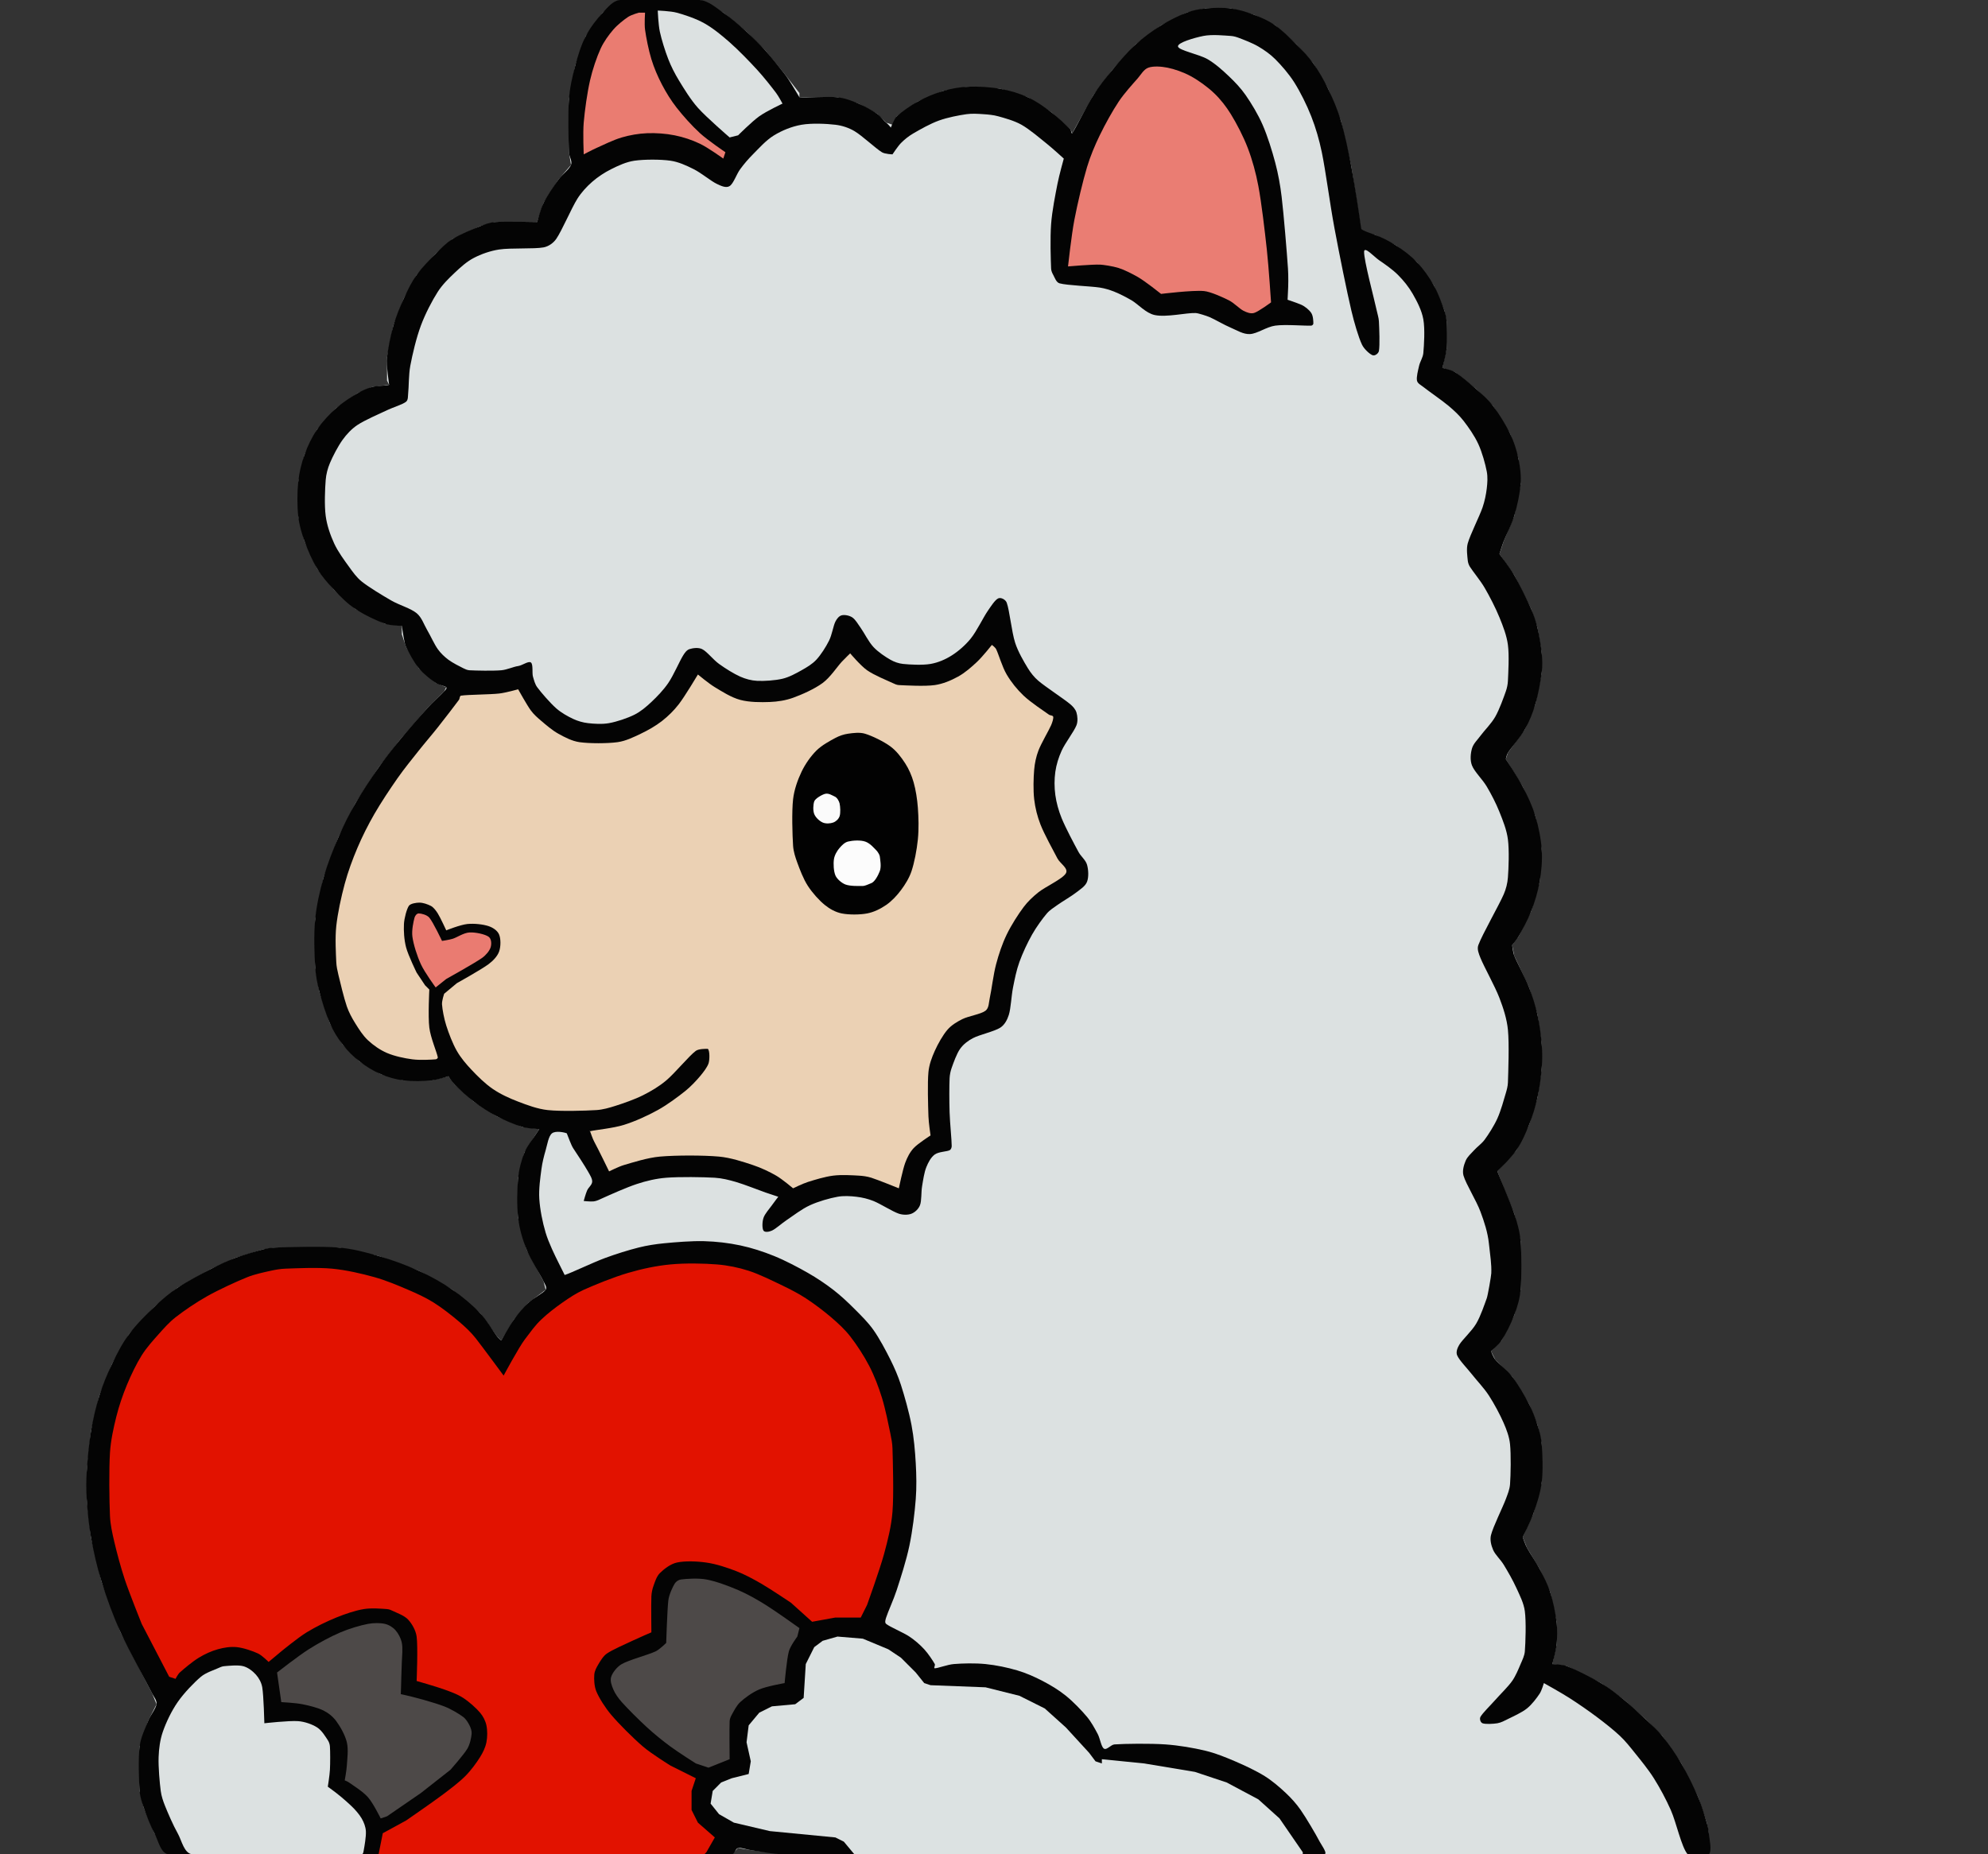 <?xml version="1.0" encoding="UTF-8" standalone="no"?>
<!DOCTYPE svg PUBLIC "-//W3C//DTD SVG 1.1//EN" "http://www.w3.org/Graphics/SVG/1.1/DTD/svg11.dtd">
<svg width="100%" height="100%" viewBox="0 0 940 877" version="1.1" xmlns="http://www.w3.org/2000/svg" xmlns:xlink="http://www.w3.org/1999/xlink" xml:space="preserve" xmlns:serif="http://www.serif.com/" style="fill-rule:evenodd;clip-rule:evenodd;stroke-linejoin:round;stroke-miterlimit:2;">
    <rect x="0" y="0" width="940" height="877" fill="#333333" stroke="none"/>
    <g transform="matrix(1,0,0,1,293,0)">
        <path d="M0,0L38,0L49,6L60,15L69,24L78,35L85,44L85,46L103,46L113,49L122,54L126,58L129,59L131,55L141,48L153,43L165,41L180,42L193,46L204,53L213,61L214,63L224,45L233,33L244,21L256,12L268,6L277,4L289,4L300,7L310,12L320,21L328,30L335,42L341,57L346,79L350,105L350,110L357,111L367,116L377,124L385,135L390,147L391,152L391,165L389,174L395,176L405,184L413,192L421,205L425,217L426,229L423,244L418,256L416,262L423,272L431,288L434,297L436,309L436,318L433,333L428,345L420,356L419,359L427,372L433,386L436,402L435,417L431,431L425,443L422,447L423,452L430,467L434,480L436,494L436,505L434,519L430,532L424,544L415,554L423,574L426,587L426,610L423,622L417,634L412,639L414,643L422,651L430,664L434,674L436,683L436,701L432,716L427,727L429,732L435,742L440,753L443,767L443,778L441,787L448,788L464,796L475,804L485,813L493,821L502,834L510,850L514,862L515,867L515,877L78,877L62,875L56,874L53,877L-213,877L-220,867L-225,855L-227,847L-227,826L-223,814L-219,806L-221,801L-236,772L-245,748L-250,727L-252,709L-252,696L-250,677L-246,660L-240,645L-232,631L-220,618L-209,609L-193,600L-182,595L-169,591L-163,590L-133,590L-114,594L-95,601L-79,610L-66,621L-58,632L-56,634L-50,624L-43,616L-35,610L-36,606L-44,591L-48,576L-48,557L-45,545L-40,537L-38,534L-46,533L-58,528L-69,521L-78,513L-81,509L-89,511L-102,511L-113,508L-123,502L-131,494L-137,484L-142,469L-144,457L-144,435L-140,415L-133,396L-125,380L-114,363L-104,350L-91,335L-83,327L-82,325L-87,323L-95,316L-101,306L-103,300L-103,296L-111,295L-125,288L-135,279L-143,269L-149,256L-152,244L-152,228L-149,215L-143,203L-134,193L-124,186L-117,183L-109,182L-110,180L-110,169L-107,154L-102,141L-96,130L-87,120L-79,113L-66,107L-59,105L-39,105L-36,96L-29,85L-23,78L-24,72L-24,47L-21,31L-16,17L-8,6L0,0Z" style="fill:rgb(220,225,225);fill-rule:nonzero;"/>
    </g>
    <g transform="matrix(1,0,0,1,293,0)">
        <path d="M0,0C7.667,-1 29.833,-1 38,0C42.146,0.508 45.549,3.647 49,6C52.667,8.5 56.667,12 60,15C63.154,17.838 66.162,20.846 69,24C72,27.333 75.333,31.667 78,35C80.374,37.968 83.833,44.167 85,46C85.358,46.562 84.337,45.926 85,46C88,46.333 98.333,45.5 103,46C106.46,46.371 109.833,47.667 113,49C116.163,50.332 119.833,52.5 122,54C123.55,55.073 124.833,57.167 126,58C126.858,58.613 128.227,60.328 128.227,60.328C128.227,60.328 129.901,56.007 131,55C133,53.167 137.428,49.948 141,48C144.667,46 149,44.167 153,43C156.893,41.865 160.948,41.15 165,41C169.5,40.833 175.333,41.167 180,42C184.463,42.797 189,44.167 193,46C196.951,47.811 200.667,50.5 204,53C207.211,55.408 211.333,59.333 213,61C213.527,61.527 213.578,63.614 214,63C215.833,60.333 220.833,50 224,45C226.675,40.776 229.799,36.841 233,33C236.333,29 240.167,24.5 244,21C247.692,17.629 252,14.5 256,12C259.792,9.63 264.5,7.333 268,6C270.872,4.906 273.941,4.291 277,4C280.5,3.667 285.167,3.5 289,4C292.769,4.492 296.5,5.667 300,7C303.483,8.327 306.947,9.863 310,12C313.333,14.333 317,18 320,21C322.838,23.838 325.667,26.734 328,30C330.5,33.5 332.991,37.828 335,42C337.167,46.5 339.465,51.838 341,57C342.833,63.167 344.614,71.608 346,79C347.5,87 349.988,103.138 350.655,108.305C350.868,109.958 349.488,107.305 350.655,108.305C351.822,109.305 354.777,110.216 357,111C359.833,112 363.875,113.969 367,116C370.333,118.167 374.064,120.901 377,124C380,127.167 382.833,131.167 385,135C387.132,138.772 389,144.167 390,147C390.566,148.603 390.906,150.303 391,152C391.167,155 391.333,161.333 391,165C390.722,168.061 389,174 389,174C389,174 393.212,174.883 395,176C397.667,177.667 402,181.333 405,184C407.819,186.505 410.714,189 413,192C415.667,195.5 419,200.833 421,205C422.825,208.801 424.167,213 425,217C425.819,220.929 426.297,224.997 426,229C425.667,233.5 424.333,239.5 423,244C421.769,248.155 419.167,253 418,256C417.236,257.965 416,262 416,262C416,262 420.967,268.476 423,272C425.5,276.333 429.167,283.833 431,288C432.274,290.894 433.268,293.924 434,297C434.833,300.5 435.667,305.5 436,309C436.284,311.986 436.372,315.023 436,318C435.5,322 434.333,328.5 433,333C431.769,337.155 430.132,341.228 428,345C425.833,348.833 421.5,353.667 420,356C419.43,356.887 419,359 419,359C419,359 424.667,367.5 427,372C429.333,376.5 431.541,381.137 433,386C434.5,391 435.667,396.833 436,402C436.323,407.001 435.833,412.167 435,417C434.175,421.783 432.667,426.667 431,431C429.395,435.174 426.5,440.333 425,443C424.183,444.453 422,447 422,447C422,447 422.369,450.422 423,452C424.333,455.333 428.167,462.333 430,467C431.658,471.22 433.016,475.574 434,480C435,484.5 435.667,489.833 436,494C436.292,497.655 436.292,501.345 436,505C435.667,509.167 435,514.5 434,519C433.016,523.426 431.667,527.833 430,532C428.339,536.152 426.5,540.333 424,544C421.5,547.667 415,554 415,554C415,554 421.167,568.5 423,574C424.406,578.219 425.631,582.568 426,587C426.5,593 426.5,604.167 426,610C425.648,614.108 424.448,618.139 423,622C421.5,626 418.833,631.167 417,634C415.72,635.979 412,639 412,639C412,639 413.046,641.855 414,643C415.667,645 419.714,648 422,651C424.667,654.5 428,660.167 430,664C431.661,667.183 433,670.833 434,674C434.925,676.931 435.773,679.935 436,683C436.333,687.5 436.667,695.5 436,701C435.377,706.137 433.5,711.667 432,716C430.683,719.806 427,727 427,727C427,727 428.155,730.416 429,732C430.333,734.5 433.196,738.557 435,742C436.833,745.5 438.772,749.164 440,753C441.333,757.167 442.5,762.833 443,767C443.437,770.641 443.333,774.667 443,778C442.694,781.058 441,787 441,787C441,787 445.805,787.141 448,788C451.833,789.5 459.5,793.333 464,796C467.9,798.311 471.5,801.167 475,804C478.486,806.822 482,810.167 485,813C487.742,815.589 490.627,818.069 493,821C495.833,824.5 499.335,829.453 502,834C504.833,838.833 508,845.333 510,850C511.661,853.875 513.167,859.167 514,862C514.48,863.631 514.887,865.304 515,867C515.167,869.5 516.667,875.333 515,877C513.333,878.667 507.169,879.531 505,877C502,873.5 499.667,862 497,856C494.699,850.822 491.833,845.5 489,841C486.336,836.769 482.667,832.333 480,829C477.786,826.233 475.576,823.433 473,821C470,818.167 465.79,814.843 462,812C458,809 453.167,805.667 449,803C445.1,800.504 437,796 437,796C437,796 435.996,799.506 435,801C433.667,803 431.4,806.08 429,808C426.5,810 422.333,811.833 420,813C418.394,813.803 416.771,814.705 415,815C413,815.333 409.333,815.5 408,815C407.013,814.63 406.495,812.925 407,812C408,810.167 411.656,806.657 414,804C416.5,801.167 420,797.833 422,795C423.719,792.564 425,789.333 426,787C426.83,785.062 427.832,783.101 428,781C428.333,776.833 428.667,767 428,762C427.484,758.133 425.614,754.552 424,751C422.333,747.333 419.833,743 418,740C416.505,737.553 414,735.333 413,733C412.072,730.834 411.428,728.287 412,726C413,722 417.5,713 419,709C419.852,706.728 420.814,704.42 421,702C421.333,697.667 421.5,687.833 421,683C420.642,679.538 419.388,676.191 418,673C416.333,669.167 413.5,663.833 411,660C408.668,656.424 405.5,653.167 403,650C400.645,647.017 397,643.333 396,641C395.33,639.438 396.126,637.457 397,636C398.5,633.5 402.833,629.667 405,626C407.167,622.333 409,616.667 410,614C410.483,612.713 412.084,603.523 412.137,602.15C412.303,597.816 411.667,594.167 411,588C410.444,582.855 408.817,577.845 407,573C405,567.667 400.167,560 399,556C398.34,553.737 399.167,551 400,549C400.821,547.03 402.572,545.586 404,544C405.5,542.333 407.606,540.901 409,539C410.833,536.5 413.391,532.539 415,529C416.667,525.333 418.167,519.833 419,517C419.48,515.369 419.943,513.699 420,512C420.167,507 420.667,493.667 420,487C419.485,481.851 417.848,476.833 416,472C413.833,466.333 408.667,457.167 407,453C406.247,451.117 405.302,448.904 406,447C407.833,442 415.667,428.333 418,423C419.102,420.482 419.789,417.741 420,415C420.333,410.667 420.667,402.167 420,397C419.42,392.503 417.667,388.167 416,384C414.339,379.848 412.167,375.667 410,372C407.93,368.497 404.167,365 403,362C402.033,359.515 402.333,356.333 403,354C403.66,351.689 405.579,349.938 407,348C408.833,345.5 412.114,342.3 414,339C416,335.5 418,329.833 419,327C419.566,325.397 419.923,323.698 420,322C420.167,318.333 420.667,310 420,305C419.401,300.506 417.711,296.199 416,292C414.167,287.5 411.333,282 409,278C406.95,274.485 403.333,270.167 402,268C401.448,267.102 401.095,266.05 401,265C400.833,263.167 400.281,259.568 401,257C402.167,252.833 406.5,244.333 408,240C409.005,237.096 409.667,233.833 410,231C410.312,228.352 410.499,225.62 410,223C409.333,219.5 407.833,214 406,210C404.189,206.049 401.333,202 399,199C396.974,196.395 394.524,194.126 392,192C388.833,189.333 382.5,185 380,183C378.896,182.117 377.277,181.387 377,180C376.667,178.333 377.5,175.167 378,173C378.474,170.946 379.809,169.1 380,167C380.333,163.333 380.833,155.667 380,151C379.238,146.734 377,142.5 375,139C373.114,135.7 370.667,132.667 368,130C365.333,127.333 361.667,124.833 359,123C356.785,121.477 352.112,116.315 352,119C351.833,123 356.833,141.5 358,147C358.353,148.663 358.911,150.303 359,152C359.167,155.167 359.5,163.333 359,166C358.779,167.181 357.125,168.422 356,168C354.667,167.5 352.013,165.128 351,163C349.333,159.5 347.285,152.438 346,147C343.833,137.833 340.333,120.5 338,108C335.768,96.041 333.833,80.833 332,72C330.8,66.217 329.165,60.496 327,55C324.833,49.5 321.833,43.5 319,39C316.476,34.991 312.833,30.833 310,28C307.643,25.643 304.833,23.667 302,22C299.17,20.335 295.167,18.833 293,18C291.717,17.507 290.372,17.081 289,17C286.167,16.833 280.167,16.167 276,17C271.833,17.833 263.667,20.167 264,22C264.333,23.833 274,25.667 278,28C281.687,30.151 285,33.167 288,36C290.918,38.756 293.708,41.705 296,45C298.667,48.833 301.846,54.076 304,59C306.333,64.333 308.5,71.333 310,77C311.389,82.246 312.353,87.612 313,93C314,101.333 315.5,119.5 316,127C316.244,130.659 316.167,135.333 316,138C315.894,139.696 315.818,141.764 315.818,141.764C315.818,141.764 320,143.167 322,144C323.97,144.821 326,146.5 327,148C327.943,149.414 328,152 328,153C328,153.471 327.471,153.974 327,154C324,154.167 314.833,153.333 310,154C305.823,154.576 301.5,157.833 298,158C294.841,158.15 291.914,156.227 289,155C285.833,153.667 281.333,151 279,150C277.737,149.459 273.682,148.099 272.308,148.046C267.975,147.879 258.5,150.167 253,149C248.748,148.098 245.167,143.833 242,142C239.42,140.506 236.5,139 234,138C231.747,137.099 229.398,136.369 227,136C222.667,135.333 211.667,135 208,134C206.392,133.561 205.667,131.167 205,130C204.477,129.085 204.044,128.053 204,127C203.833,123 203.5,112.667 204,106C204.48,99.606 206,92.167 207,87C207.783,82.952 210,75 210,75C210,75 204.767,70.214 202,68C198.667,65.333 193.833,61.167 190,59C186.603,57.08 182,55.833 179,55C176.729,54.369 174.352,54.157 172,54C169.5,53.833 166.64,53.623 164,54C160.5,54.5 155.167,55.5 151,57C146.833,58.5 142.167,61.167 139,63C136.518,64.437 134.666,65.998 132.999,67.664C131.625,69.039 129,73 129,73C129,73 125.45,72.886 124,72C121,70.167 114.667,64.167 111,62C108.278,60.391 105.14,59.377 102,59C97.833,58.5 90.833,58.167 86,59C81.425,59.789 76.833,61.667 73,64C69.169,66.332 65.667,70.333 63,73C60.827,75.173 58.817,77.522 57,80C55.167,82.5 53.833,86.833 52,88C50.289,89.089 47.835,87.863 46,87C43.167,85.667 38.667,81.833 35,80C31.51,78.255 27.862,76.552 24,76C19.333,75.333 11.667,75.333 7,76C3.138,76.552 -0.667,78.333 -4,80C-7.225,81.612 -10.333,83.667 -13,86C-15.667,88.333 -18.112,91.001 -20,94C-22.833,98.5 -27.333,109.167 -30,113C-31.373,114.973 -33.636,116.562 -36,117C-40.5,117.833 -51.5,117.167 -57,118C-61.169,118.632 -65.5,120.167 -69,122C-72.367,123.763 -75.232,126.395 -78,129C-80.833,131.667 -83.836,134.619 -86,138C-88.667,142.167 -91.924,148.41 -94,154C-96.167,159.833 -98,167.667 -99,173C-99.801,177.272 -99.667,183.167 -100,186C-100.161,187.365 -99.927,189.141 -101,190C-102.667,191.333 -107.038,192.584 -110,194C-113.833,195.833 -120.5,198.667 -124,201C-126.746,202.83 -129.068,205.325 -131,208C-133.167,211 -135.667,215.833 -137,219C-138.067,221.533 -138.781,224.26 -139,227C-139.333,231.167 -139.667,239 -139,244C-138.401,248.494 -136.833,253 -135,257C-133.189,260.951 -130.167,265 -128,268C-126.201,270.491 -124.4,273.08 -122,275C-118.667,277.667 -112.333,281.5 -108,284C-104.126,286.235 -98.833,287.667 -96,290C-93.573,291.999 -92.594,295.29 -91,298C-89.333,300.833 -87.667,304.667 -86,307C-84.63,308.918 -82.886,310.586 -81,312C-79,313.5 -75.667,315.167 -74,316C-73.057,316.471 -72.052,316.942 -71,317C-68,317.167 -59.833,317.333 -56,317C-53.262,316.762 -50.333,315.333 -48,315C-46.02,314.717 -43.143,312.478 -41.976,313.311C-40.809,314.145 -41.488,318.372 -41,320C-40.5,321.667 -40.062,323.552 -39,325C-37.167,327.5 -32.833,332.5 -30,335C-27.642,337.081 -24.5,338.833 -22,340C-19.801,341.026 -17.41,341.716 -15,342C-12.167,342.333 -8.28,342.596 -5,342C-1.333,341.333 3.667,339.667 7,338C9.981,336.509 12.568,334.28 15,332C17.667,329.5 20.739,326.316 23,323C25.5,319.333 28.333,312.667 30,310C30.75,308.801 31.658,307.447 33,307C34.5,306.5 37.211,306.106 39,307C41.333,308.167 44.127,311.925 47,314C50,316.167 54,318.667 57,320C59.512,321.116 62.255,321.863 65,322C68.333,322.167 73.5,321.833 77,321C80.194,320.24 83.333,318.5 86,317C88.499,315.594 91.049,314.101 93,312C95.167,309.667 97.5,306 99,303C100.414,300.172 101,296 102,294C102.632,292.735 103.667,291.333 105,291C106.333,290.667 108.586,291.057 110,292C111.5,293 112.759,295.263 114,297C115.667,299.333 117.667,303.5 120,306C122.274,308.437 125.667,310.667 128,312C129.83,313.046 131.903,313.779 134,314C137.167,314.333 143.167,314.667 147,314C150.537,313.385 153.965,311.917 157,310C160.167,308 163.474,305.12 166,302C168.833,298.5 171.833,292.167 174,289C175.47,286.851 177.5,283.667 179,283C180.362,282.395 182.469,283.607 183,285C184.333,288.5 185.333,298.833 187,304C188.373,308.256 191.167,313 193,316C194.358,318.221 196.016,320.314 198,322C201.333,324.833 210,330.5 213,333C214.28,334.067 215.521,335.404 216,337C216.5,338.667 216.725,341.136 216,343C214.833,346 210.667,351.333 209,355C207.56,358.168 206.492,361.555 206,365C205.5,368.5 205.505,372.367 206,376C206.5,379.667 207.566,383.48 209,387C210.833,391.5 215,399.333 217,403C218.151,405.11 220.34,406.689 221,409C221.667,411.333 221.833,414.833 221,417C220.167,419.167 217.853,420.544 216,422C213.667,423.833 209.333,426.333 207,428C205.263,429.241 203.389,430.379 202,432C200,434.333 197.002,438.458 195,442C192.833,445.833 190.5,450.833 189,455C187.603,458.879 186.809,462.957 186,467C185.167,471.167 185,476.833 184,480C183.276,482.292 182.018,484.694 180,486C177.167,487.833 170.167,489.333 167,491C164.696,492.213 162.513,493.882 161,496C159.333,498.333 157.833,502.667 157,505C156.428,506.601 156.081,508.302 156,510C155.833,513.5 155.833,520.669 156,526C156.167,531.333 157,539 157,542C157,542.745 156.667,543.667 156,544C154.667,544.667 150.833,544.667 149,546C147.167,547.333 145.893,549.768 145,552C144,554.5 143.5,558 143,561C142.504,563.977 142.833,567.833 142,570C141.323,571.76 139.667,573.333 138,574C136.333,574.667 133.897,574.632 132,574C129,573 123.333,569.333 120,568C117.448,566.979 114.73,566.321 112,566C109.167,565.667 105.952,565.463 103,566C99.333,566.667 94,568.167 90,570C86.049,571.811 82,575 79,577C76.614,578.591 73.833,581.167 72,582C70.786,582.552 68.667,583 68,582C67.333,581 67.368,577.897 68,576C68.667,574 70.833,571.667 72,570C72.956,568.635 75,566 75,566C75,566 70.99,564.696 69,564C65.667,562.833 59,560.167 55,559C51.737,558.048 48.393,557.206 45,557C39.5,556.667 28.167,556.5 22,557C17.243,557.386 12.528,558.491 8,560C3,561.667 -4.581,565.079 -7.914,566.579C-9.273,567.19 -10.804,568.023 -12.286,568.188C-13.786,568.354 -17,568 -17,568C-17,568 -16.056,564.508 -15.39,563.008C-14.723,561.508 -13.167,560.5 -13,559C-12.833,557.5 -14.12,555.565 -15,554C-16.5,551.333 -20.333,545.5 -22,543C-22.925,541.613 -24.5,537.167 -25,536C-25.394,535.081 -24.081,536.394 -25,536C-26.167,535.5 -30.333,534.667 -32,536C-33.667,537.333 -34.196,541.268 -35,544C-35.833,546.833 -36.603,549.953 -37,553C-37.5,556.833 -38.311,562.332 -38,567C-37.667,572 -36.5,578 -35,583C-33.541,587.863 -30.5,594 -29,597C-28.255,598.491 -26.5,602 -26,603C-25.702,603.596 -26.636,603.201 -26,603C-22.833,602 -12.833,597.167 -7,595C-1.762,593.054 4.333,591.167 9,590C12.934,589.016 16.964,588.391 21,588C26.167,587.5 34,586.833 40,587C45.704,587.158 51.5,587.833 57,589C62.466,590.159 67.823,591.897 73,594C78.333,596.167 84.333,599.333 89,602C93.174,604.385 97.333,607.167 101,610C104.549,612.742 107.833,615.833 111,619C114.167,622.167 117.408,625.341 120,629C122.833,633 125.833,638.667 128,643C129.938,646.876 131.67,650.876 133,655C134.667,660.167 136.833,667.833 138,674C139.122,679.932 139.667,686.167 140,692C140.323,697.657 140.435,703.35 140,709C139.5,715.5 138.5,723.833 137,731C135.509,738.126 132.833,746.333 131,752C129.571,756.417 126.833,762.333 126,765C125.702,765.954 125.226,767.367 126,768C127.833,769.5 134,772 137,774C139.557,775.705 142,777.833 144,780C145.945,782.107 148.167,785.5 149,787C149.324,787.583 148.333,789 149,789C150.5,789 154.937,787.255 158,787C162,786.667 168.025,786.502 173,787C178,787.5 183.5,788.667 188,790C192.155,791.231 196.167,793 200,795C203.833,797 207.622,799.265 211,802C214.5,804.833 218.5,809 221,812C223.013,814.416 224.667,817.5 226,820C227.195,822.24 227.667,826.167 229,827C230.333,827.833 232.209,825.124 234,825C238.833,824.667 250.833,824.5 258,825C264.396,825.446 271.5,826.667 277,828C281.816,829.167 286.445,831.048 291,833C295.667,835 301,837.5 305,840C308.62,842.262 312.167,845.333 315,848C317.58,850.429 319.977,853.091 322,856C324.667,859.833 329.167,867.5 331,871C331.978,872.867 335.108,876.95 333,877C290.833,878 123.167,877.333 78,877C72.625,876.96 65.667,875.5 62,875C59.991,874.726 57.5,873.667 56,874C54.619,874.307 54.414,876.984 53,877C8.167,877.5 -167.5,878.667 -213,877C-217.066,876.851 -218.052,870.572 -220,867C-222,863.333 -223.833,858.333 -225,855C-225.908,852.406 -226.811,849.742 -227,847C-227.333,842.167 -227.667,831.5 -227,826C-226.493,821.814 -224.333,817.333 -223,814C-221.893,811.232 -219.333,808.167 -219,806C-218.727,804.226 -220.197,802.606 -221,801C-223.833,795.333 -232,780.833 -236,772C-239.524,764.217 -242.667,755.5 -245,748C-247.138,741.129 -248.833,733.5 -250,727C-251.067,721.058 -251.667,714.167 -252,709C-252.279,704.676 -252.27,700.325 -252,696C-251.667,690.667 -251,683 -250,677C-249.043,671.258 -247.667,665.333 -246,660C-244.394,654.86 -242.333,649.833 -240,645C-237.667,640.167 -235.199,635.319 -232,631C-228.667,626.5 -223.833,621.667 -220,618C-216.576,614.725 -212.942,611.628 -209,609C-204.5,606 -197.5,602.333 -193,600C-189.424,598.146 -185.771,596.414 -182,595C-178,593.5 -172.167,591.833 -169,591C-167.039,590.484 -165.027,590.056 -163,590C-157,589.833 -141.167,589.333 -133,590C-126.549,590.527 -120.217,592.2 -114,594C-107.667,595.833 -100.833,598.333 -95,601C-89.435,603.544 -83.833,606.667 -79,610C-74.327,613.223 -69.5,617.333 -66,621C-62.87,624.28 -59.667,629.833 -58,632C-57.425,632.747 -56,634 -56,634C-56,634 -52.167,627 -50,624C-47.925,621.127 -45.5,618.333 -43,616C-40.563,613.726 -36.167,611.667 -35,610C-34.212,608.874 -35.412,607.242 -36,606C-37.5,602.833 -42,596 -44,591C-45.922,586.195 -47.395,581.139 -48,576C-48.667,570.333 -48.5,562.167 -48,557C-47.603,552.896 -46.333,548.333 -45,545C-43.832,542.08 -41.167,538.833 -40,537C-39.355,535.986 -38,534 -38,534C-38,534 -43.426,533.772 -46,533C-49.333,532 -54.167,530 -58,528C-61.833,526 -65.667,523.5 -69,521C-72.211,518.592 -76,515 -78,513C-79.179,511.821 -81,509 -81,509C-81,509 -86.264,510.739 -89,511C-92.5,511.333 -98,511.5 -102,511C-105.771,510.529 -109.507,509.497 -113,508C-116.5,506.5 -120,504.333 -123,502C-125.977,499.685 -128.685,496.977 -131,494C-133.333,491 -135.434,487.558 -137,484C-138.833,479.833 -140.833,473.5 -142,469C-143.018,465.075 -143.762,461.048 -144,457C-144.333,451.333 -144.667,442 -144,435C-143.355,428.232 -141.833,421.5 -140,415C-138.168,408.504 -135.5,401.833 -133,396C-130.651,390.519 -127.975,385.168 -125,380C-121.833,374.5 -117.5,368 -114,363C-110.865,358.521 -107.47,354.225 -104,350C-100.167,345.333 -94.5,338.833 -91,335C-88.457,332.215 -84.5,328.667 -83,327C-82.501,326.446 -81.473,325.527 -82,325C-82.667,324.333 -85.524,324.022 -87,323C-89.167,321.5 -92.747,318.735 -95,316C-97.333,313.167 -99.667,308.667 -101,306C-101.943,304.114 -102.667,297.667 -103,296C-103.261,294.693 -103,296 -103,296C-103,296 -108.474,295.918 -111,295C-114.667,293.667 -121,290.667 -125,288C-128.731,285.512 -132,282.167 -135,279C-137.936,275.901 -140.78,272.646 -143,269C-145.333,265.167 -147.5,260.167 -149,256C-150.397,252.121 -151.561,248.1 -152,244C-152.5,239.333 -152.5,232.833 -152,228C-151.542,223.576 -150.5,219.167 -149,215C-147.5,210.833 -145.5,206.667 -143,203C-140.5,199.333 -137.167,195.833 -134,193C-130.968,190.287 -126.833,187.667 -124,186C-121.812,184.713 -119.453,183.654 -117,183C-114.5,182.333 -110.167,182.5 -109,182C-108.315,181.706 -109,182 -109,182C-109,182 -110.42,172.642 -110,169C-109.5,164.667 -108.333,158.667 -107,154C-105.725,149.536 -103.833,145 -102,141C-100.26,137.203 -98.428,133.399 -96,130C-93.5,126.5 -89.833,122.833 -87,120C-84.494,117.494 -82.013,114.865 -79,113C-75.5,110.833 -69.333,108.333 -66,107C-63.747,106.099 -61.42,105.179 -59,105C-54.5,104.667 -39,105 -39,105C-39,105 -37.414,98.828 -36,96C-34.333,92.667 -31.167,88 -29,85C-27.201,82.509 -23.833,80.167 -23,78C-22.272,76.108 -23.935,74.027 -24,72C-24.167,66.833 -24.5,53.833 -24,47C-23.604,41.588 -22.333,36 -21,31C-19.723,26.212 -18.167,21.167 -16,17C-13.908,12.978 -10.667,8.833 -8,6C-5.715,3.573 -3.305,0.431 0,0Z" style="fill:rgb(4,4,4);fill-rule:nonzero;"/>
    </g>
    <g transform="matrix(1,0,0,1,317,598)">
        <path d="M0,0C7,-0.667 15.833,-0.5 22,0C27.082,0.412 32.147,1.435 37,3C42.167,4.667 48.5,7.833 53,10C56.763,11.812 60.502,13.718 64,16C67.833,18.5 72.5,22 76,25C79.221,27.761 82.385,30.659 85,34C88,37.833 91.5,43.167 94,48C96.474,52.783 98.394,57.86 100,63C101.667,68.333 103.167,76 104,80C104.481,82.307 104.936,84.644 105,87C105.167,93.167 105.667,108.667 105,117C104.458,123.777 102.789,130.441 101,137C99,144.333 93,161 93,161L90,167L78,167L67,169L57,160C57,160 47.333,153.5 43,151C39.126,148.765 35.174,146.605 31,145C26.667,143.333 21.667,141.667 17,141C12.38,140.34 6.667,140.167 3,141C-0.066,141.697 -3.167,144.167 -5,146C-6.581,147.581 -7.333,150.167 -8,152C-8.581,153.597 -8.923,155.302 -9,157C-9.167,160.667 -9,174 -9,174C-9,174 -15.036,176.589 -18,178C-21.5,179.667 -27.333,182.167 -30,184C-31.759,185.209 -33,187.333 -34,189C-34.924,190.539 -35.862,192.21 -36,194C-36.167,196.167 -36.043,199.523 -35,202C-33.667,205.167 -30.807,209.682 -28,213C-24.333,217.333 -17.667,224 -13,228C-8.998,231.43 0,237 0,237L12,243L10,249L10,258L13,264L21,271L17,278L16,279L-138,279L-136,269L-125,263C-125,263 -112.667,254.5 -108,251C-104.21,248.157 -100,245 -97,242C-94.313,239.313 -91.667,235.667 -90,233C-88.655,230.847 -87.498,228.489 -87,226C-86.5,223.5 -86.5,220.333 -87,218C-87.469,215.814 -88.556,213.707 -90,212C-91.833,209.833 -95.167,206.833 -98,205C-100.756,203.217 -103.915,202.122 -107,201C-110.667,199.667 -120,197 -120,197C-120,197 -119.333,180.833 -120,176C-120.407,173.047 -122.167,170 -124,168C-125.816,166.019 -129.333,164.833 -131,164C-131.943,163.529 -132.949,163.075 -134,163C-136.333,162.833 -141.383,162.397 -145,163C-149,163.667 -153.801,165.289 -158,167C-162.5,168.833 -167.667,171.333 -172,174C-176.258,176.62 -184,183 -184,183L-190,188C-190,188 -193.066,184.903 -195,184C-197.5,182.833 -201.833,181.333 -205,181C-208.002,180.684 -211.092,181.192 -214,182C-217,182.833 -220.199,184.288 -223,186C-226,187.833 -230.167,191.333 -232,193C-232.889,193.808 -234,196 -234,196L-237,195L-250,170C-250,170 -255.833,155.5 -258,149C-259.969,143.092 -261.833,136 -263,131C-263.921,127.051 -264.807,123.051 -265,119C-265.333,112 -265.5,96.833 -265,89C-264.633,83.257 -263.333,77.333 -262,72C-260.722,66.887 -259,61.833 -257,57C-255.005,52.179 -252.5,47 -250,43C-247.738,39.38 -244.667,36 -242,33C-239.495,30.181 -236.97,27.324 -234,25C-230.167,22 -224.246,17.931 -219,15C-213.333,11.833 -205,8 -200,6C-196.471,4.588 -192,3.667 -189,3C-186.699,2.489 -184.356,2.081 -182,2C-177.167,1.833 -167,1.333 -160,2C-153.232,2.645 -146,4.333 -140,6C-134.512,7.525 -128.667,10 -124,12C-119.889,13.762 -115.792,15.63 -112,18C-108,20.5 -103.333,24.167 -100,27C-97.127,29.442 -94.324,32.03 -92,35C-89,38.833 -78.866,52.568 -78.866,52.568C-78.866,52.568 -71.6,39.022 -68.767,35.356C-66.025,31.807 -64.167,29 -61,26C-57.901,23.064 -54.333,20.333 -51,18C-47.815,15.771 -44.543,13.6 -41,12C-35.833,9.667 -26.833,6 -20,4C-13.475,2.09 -6.768,0.645 0,0Z" style="fill:rgb(226,18,0);fill-rule:nonzero;"/>
    </g>
    <g transform="matrix(1,0,0,1,469,305)">
        <path d="M0,0C0,0 1.578,1.157 2,2C3.167,4.333 4.833,10.333 7,14C9.167,17.667 11.905,21.06 15,24C18.333,27.167 24.667,31.333 27,33C27.607,33.433 28.854,33.269 29,34C29.167,34.833 28.551,36.741 28,38C26.833,40.667 23.333,46.5 22,50C20.906,52.872 20.266,55.938 20,59C19.667,62.833 19.5,68.667 20,73C20.473,77.096 21.492,81.162 23,85C24.833,89.667 29,97.167 31,101C32.243,103.383 36.318,105.658 35,108C33.5,110.667 25.333,114.333 22,117C19.423,119.061 16.98,121.36 15,124C12.5,127.333 9.167,132.5 7,137C4.85,141.465 3.277,146.212 2,151C0.667,156 -0.167,163.333 -1,167C-1.467,169.056 -1.329,171.715 -3,173C-5.167,174.667 -11,175.5 -14,177C-16.565,178.282 -19.122,179.833 -21,182C-23.167,184.5 -25.5,188.667 -27,192C-28.428,195.174 -29.665,198.536 -30,202C-30.5,207.167 -30.167,218 -30,223C-29.899,226.017 -29,232 -29,232C-29,232 -35,235.833 -37,238C-38.823,239.975 -40.071,242.478 -41,245C-42.167,248.167 -44,257 -44,257C-44,257 -53.833,253 -57,252C-58.933,251.389 -60.976,251.112 -63,251C-66,250.833 -71.031,250.504 -75,251C-79,251.5 -83.833,253 -87,254C-89.421,254.764 -94,257 -94,257C-94,257 -99.115,252.67 -102,251C-105.167,249.167 -109.179,247.274 -113,246C-117.5,244.5 -123.525,242.498 -129,242C-136.333,241.333 -149.5,241.333 -157,242C-162.799,242.515 -170,244.833 -174,246C-176.437,246.711 -181,249 -181,249C-181,249 -186.333,238 -188,235C-188.809,233.543 -189.667,230.833 -190,230C-190.175,229.562 -190.459,230.108 -190,230C-187.167,229.333 -179.179,228.619 -174,227C-168.667,225.333 -162.833,222.667 -158,220C-153.385,217.454 -148.333,213.667 -145,211C-142.423,208.939 -139.833,206.167 -138,204C-136.447,202.165 -134.667,199.833 -134,198C-133.43,196.434 -133.333,191.885 -134.312,191.047C-134.669,190.74 -133.268,191.089 -134.312,191.047C-135.324,191.006 -138.658,191.011 -140,192C-143.167,194.333 -149.833,202.5 -154,206C-157.328,208.795 -161.113,211.056 -165,213C-169,215 -174.333,216.833 -178,218C-180.929,218.932 -183.933,219.808 -187,220C-192.333,220.333 -203.833,220.667 -210,220C-214.825,219.478 -219.667,217.667 -224,216C-228.174,214.395 -232.333,212.5 -236,210C-239.667,207.5 -243.167,204 -246,201C-248.61,198.237 -251.114,195.3 -253,192C-255,188.5 -256.833,183.667 -258,180C-259.031,176.761 -259.833,172.5 -260,170C-260.113,168.304 -259,165 -259,165L-253,160C-253,160 -241.333,153.5 -238,151C-235.917,149.438 -233.833,147.333 -233,145C-232.167,142.667 -232.167,139 -233,137C-233.821,135.03 -235.975,133.675 -238,133C-240.5,132.167 -244.667,131.667 -248,132C-251.333,132.333 -258,135 -258,135C-258,135 -260.833,128.833 -262,127C-262.759,125.807 -264.012,124.046 -265.318,123.409C-266.931,122.621 -268.906,121.893 -270.74,121.893C-272.114,121.893 -274.926,122.292 -275.689,123.435C-276.689,124.935 -277.856,129.255 -278,132C-278.167,135.167 -277.929,139.437 -277,143C-276,146.833 -272,155 -272,155L-268,161L-266,163C-266,163 -266.667,175.667 -266,181C-265.398,185.816 -262.5,192.5 -262,195C-261.908,195.462 -262.53,195.961 -263,196C-265,196.167 -270.364,196.474 -274,196C-277.833,195.5 -282.5,194.5 -286,193C-289.314,191.58 -292.5,189.333 -295,187C-297.437,184.726 -299.333,181.667 -301,179C-302.58,176.472 -304.021,173.816 -305,171C-306.333,167.167 -308.167,159.5 -309,156C-309.47,154.028 -309.912,152.026 -310,150C-310.167,146.167 -310.609,138.634 -310,133C-309.333,126.833 -307.667,119.167 -306,113C-304.432,107.199 -302.333,101.5 -300,96C-297.671,90.511 -294.975,85.168 -292,80C-288.833,74.5 -284.5,68 -281,63C-277.865,58.521 -274.167,54 -271,50C-268.059,46.286 -264.941,42.714 -262,39C-258.833,35 -253.833,28.5 -252,26C-251.559,25.399 -251.736,24.116 -251,24C-247.833,23.5 -237.5,23.5 -233,23C-229.946,22.661 -224,21 -224,21C-224,21 -219.833,28.5 -218,31C-216.606,32.901 -214.799,34.477 -213,36C-210.833,37.833 -207.914,40.381 -205,42C-202,43.667 -198.554,45.492 -195,46C-190.333,46.667 -181.833,46.667 -177,46C-173.135,45.467 -169.5,43.667 -166,42C-162.5,40.333 -159,38.333 -156,36C-153.023,33.685 -150.306,30.984 -148,28C-145.167,24.333 -139,14 -139,14C-139,14 -133.858,18.285 -131,20C-127.667,22 -123.318,24.837 -119,26C-114.667,27.167 -109.167,27.167 -105,27C-101.276,26.851 -97.506,26.262 -94,25C-89.833,23.5 -83.833,20.833 -80,18C-76.394,15.334 -73.167,10.333 -71,8C-69.717,6.618 -67,4 -67,4C-67,4 -62.09,9.837 -59,12C-55.667,14.333 -49.5,16.833 -47,18C-46.045,18.446 -45.053,18.947 -44,19C-40.667,19.167 -31.667,19.667 -27,19C-23.138,18.448 -19.333,16.833 -16,15C-12.67,13.168 -9.667,10.5 -7,8C-4.415,5.577 0,0 0,0Z" style="fill:rgb(235,209,180);fill-rule:nonzero;"/>
    </g>
    <g transform="matrix(1,0,0,1,396,774)">
        <path d="M0,0L12,1L24,6L30,10L37,17L41,22L44,23L70,24L86,28L98,34L108,43L119,55L122,59L125,60L125,58L145,60L169,64L184,69L199,77L209,86L220,102L220,103L8,103L3,97L-1,95L-32,92L-49,88L-56,84L-60,79L-59,73L-55,69L-50,67L-42,65L-41,59L-43,50L-42,42L-37,36L-31,33L-20,32L-16,29L-15,13L-11,5L-7,2L0,0Z" style="fill:rgb(220,226,226);fill-rule:nonzero;"/>
    </g>
    <g transform="matrix(1,0,0,1,543,32)">
        <path d="M0,0C2.333,-0.833 6.058,-0.588 9,0C12.333,0.667 16.575,2.132 20,4C23.667,6 27.833,9 31,12C34.099,14.936 36.763,18.364 39,22C41.667,26.333 44.87,32.43 47,38C49.167,43.667 50.852,49.879 52,56C53.5,64 55,76.833 56,86C56.907,94.311 58,111 58,111C58,111 52.167,115.333 50,116C48.375,116.5 46.52,115.76 45,115C43,114 40.565,111.282 38,110C35.333,108.667 29.43,105.944 26.281,105.649C20.948,105.149 6,107 6,107C6,107 -1.5,101 -5,99C-8.117,97.219 -11.768,95.464 -14.133,94.725C-16.868,93.869 -21.359,93.215 -22.732,93.156C-26.565,92.989 -38,94 -38,94C-38,94 -36.392,79.269 -35,72C-33.5,64.167 -31,53.667 -29,47C-27.453,41.842 -25.346,36.848 -23,32C-20.5,26.833 -17,20.5 -14,16C-11.372,12.058 -7.333,7.667 -5,5C-3.448,3.226 -2.22,0.793 0,0Z" style="fill:rgb(234,125,115);fill-rule:nonzero;"/>
    </g>
    <g transform="matrix(1,0,0,1,106,788)">
        <path d="M0,0C2,-0.167 6.5,-0.667 9,0C11.323,0.619 13.5,2.333 15,4C16.496,5.662 17.617,7.797 18,10C18.667,13.833 19,27 19,27C19,27 30.833,25.667 35,26C38.152,26.252 41.667,27.5 44,29C46.19,30.408 48,33.5 49,35C49.585,35.877 49.925,36.949 50,38C50.167,40.333 50.167,45.833 50,49C49.859,51.684 49,57 49,57C54.204,60.695 57.333,63.5 60,66C61.899,67.781 63.833,70 65,72C66.062,73.821 66.86,75.896 67,78C67.167,80.5 66.333,85.167 66,87C65.867,87.733 65.745,88.982 65,89C51.5,89.333 -0.5,90.667 -15,89C-19.042,88.535 -19.998,82.542 -22,79C-24.167,75.167 -26.667,69.333 -28,66C-28.901,63.747 -29.686,61.406 -30,59C-30.5,55.167 -31.167,47.667 -31,43C-30.855,38.947 -30.326,34.832 -29,31C-27.5,26.667 -24.97,21.29 -22,17C-19,12.667 -14.167,7.667 -11,5C-8.719,3.08 -4.833,1.833 -3,1C-2.04,0.564 -1.05,0.088 0,0Z" style="fill:rgb(220,225,225);fill-rule:nonzero;"/>
    </g>
    <g transform="matrix(1,0,0,1,322,747)">
        <path d="M0,0C2.5,-0.333 8.067,-0.728 12,0C16.5,0.833 22.333,3 27,5C31.524,6.939 35.818,9.405 40,12C44.833,15 56,23 56,23L55,27C55,27 51.707,31.407 51,34C50,37.667 49,49 49,49C49,49 40.5,50.5 37,52C33.686,53.42 30.167,56 28,58C26.234,59.63 24.833,62.5 24,64C23.488,64.921 23.05,65.947 23,67C22.833,70.5 23,85 23,85L13,89L7,87C7,87 -1.167,81.833 -5,79C-8.81,76.184 -12.501,73.194 -16,70C-19.833,66.5 -25.333,61 -28,58C-29.597,56.203 -31.167,54 -32,52C-32.78,50.128 -33.641,47.924 -33,46C-32.333,44 -30.26,41.292 -28,40C-24.5,38 -15.5,35.667 -12,34C-10.073,33.082 -7,30 -7,30C-7,30 -6.5,14.333 -6,10C-5.674,7.171 -4,3.667 -3,2C-2.382,0.969 -1.191,0.159 0,0Z" style="fill:rgb(77,73,72);fill-rule:nonzero;"/>
    </g>
    <g transform="matrix(1,0,0,1,174,768)">
        <path d="M0,0C2.62,-0.499 5.833,-0.5 8,0C9.894,0.437 11.709,1.547 13,3C14.333,4.5 15.561,6.807 16,9C16.5,11.5 16.143,15.003 16,18C15.833,21.5 15.652,29.159 15.652,29.159L15.514,33.242C22.049,34.575 31.667,37.333 36,39C39.203,40.232 43,42.5 45,44C46.333,45 47.333,46.667 48,48C48.615,49.229 49.124,50.631 49,52C48.833,53.833 48.23,56.908 47,59C45.333,61.833 39,69 39,69L25,80L9,91L6,92C6,92 2.5,84.833 0,82C-2.5,79.167 -7.167,76.333 -9,75C-9.603,74.562 -11,74 -11,74C-11,74 -10.131,69.353 -10,67C-9.833,64 -9.167,59.5 -10,56C-10.833,52.5 -13.167,48.5 -15,46C-16.54,43.901 -18.671,42.164 -21,41C-23.667,39.667 -27.667,38.667 -31,38C-34.285,37.343 -41,37 -41,37L-43,23C-43,23 -33,15.167 -28,12C-23.213,8.968 -17.667,6 -13,4C-8.833,2.214 -3.5,0.667 0,0Z" style="fill:rgb(77,73,72);fill-rule:nonzero;"/>
    </g>
    <g transform="matrix(1,0,0,1,401,347)">
        <path d="M0,0C2.333,-0.333 5.446,-0.766 8,0C11.333,1 16.833,3.667 20,6C22.853,8.102 25.167,11.167 27,14C28.783,16.756 30.098,19.843 31,23C32,26.5 32.7,30.956 33,35C33.333,39.5 33.498,45.025 33,50C32.5,55 31.333,61 30,65C28.915,68.256 27,71.333 25,74C23.02,76.64 20.667,79.167 18,81C15.333,82.833 12.225,84.386 9,85C5.5,85.667 0.333,85.667 -3,85C-5.924,84.415 -8.686,82.88 -11,81C-13.667,78.833 -16.833,75.333 -19,72C-21.167,68.667 -22.833,64.167 -24,61C-24.95,58.421 -25.817,55.743 -26,53C-26.333,48 -26.667,36.833 -26,31C-25.485,26.495 -23.833,21.833 -22,18C-20.244,14.329 -17.667,10.667 -15,8C-12.45,5.45 -8.5,3.333 -6,2C-4.14,1.008 -2.087,0.298 0,0Z" style="fill:rgb(2,2,2);fill-rule:nonzero;"/>
    </g>
    <g transform="matrix(1,0,0,1,302,6)">
        <path d="M0,0L3,0C3,0 2.64,5.358 3,8C3.5,11.667 4.667,17.667 6,22C7.274,26.142 9,30.167 11,34C13,37.833 15.321,41.577 18,45C21,48.833 25.167,53.5 29,57C32.692,60.371 41,66 41,66L40,69C40,69 32.833,63.833 29,62C25.196,60.181 21.134,58.827 17,58C12.833,57.167 8.167,56.833 4,57C-0.052,57.162 -4.107,57.865 -8,59C-12,60.167 -17,62.667 -20,64C-22.043,64.908 -26,67 -26,67C-26,67 -26.427,56.982 -26,52C-25.5,46.167 -24.333,37.833 -23,32C-21.826,26.862 -19.833,21 -18,17C-16.498,13.722 -14.167,10.5 -12,8C-9.987,5.678 -7,3.333 -5,2C-3.506,1.004 0,0 0,0Z" style="fill:rgb(234,124,113);fill-rule:nonzero;"/>
    </g>
    <g transform="matrix(1,0,0,1,311,5)">
        <path d="M0,0C0,0 6.088,0.206 9,1C12.667,2 17.949,3.732 22,6C26.167,8.333 30.246,11.697 34,15C38.167,18.667 43.333,24 47,28C50.201,31.492 54,36.333 56,39C57.166,40.555 59,44 59,44C59,44 51.399,47.572 48,50C44.5,52.5 38,59 38,59L34,60C34,60 23,50.5 19,46C15.498,42.061 12.333,36.833 10,33C8.062,29.817 6.358,26.471 5,23C3.5,19.167 1.833,13.833 1,10C0.288,6.726 0,0 0,0Z" style="fill:rgb(220,225,225);fill-rule:nonzero;"/>
    </g>
    <g transform="matrix(1,0,0,1,198,432)">
        <path d="M0,0C1.167,0 3.84,0.63 5,2C6.833,4.167 11,13 11,13C11,13 14.375,12.5 16,12C18.167,11.333 21.167,9.167 24,9C26.833,8.833 31.333,9.833 33,11C34.392,11.975 34.488,14.372 34,16C33.5,17.667 31.737,19.759 30,21C26.5,23.5 13,31 13,31L8,35C8,35 2.811,27.951 1,24C-0.833,20 -2.5,14.667 -3,11C-3.408,8.009 -2.5,3.833 -2,2C-1.752,1.09 -0.943,0 0,0Z" style="fill:rgb(234,123,113);fill-rule:nonzero;"/>
    </g>
    <g transform="matrix(1,0,0,1,401,398)">
        <path d="M0,0C2,-0.5 5.828,-0.8 8.161,0.033C10.494,0.866 12.289,3.097 13.456,4.264C13.983,4.791 14.918,6.259 15,7C15.167,8.5 15.833,11.833 15,14C14.167,16.167 12.611,18.966 11.1,19.627C9.564,20.299 7.808,21.015 7.062,21.015C5.062,21.015 1.174,21.177 -1.159,20.344C-2.935,19.709 -5.275,17.741 -6,16C-6.833,14 -7.011,10.47 -6.678,8.303C-6.382,6.382 -5.167,4.333 -4,3C-2.902,1.746 -1.617,0.404 0,0Z" style="fill:rgb(252,252,252);fill-rule:nonzero;"/>
    </g>
    <g transform="matrix(1,0,0,1,388,376)">
        <path d="M2.236,-0.581C3.903,-0.915 5.219,0.059 6.719,0.726C7.817,1.214 8.739,2.827 9,4C9.333,5.5 9.5,8.5 9,10C8.553,11.342 7.324,12.503 6,13C4.667,13.5 2.5,13.667 1,13C-0.5,12.333 -2.333,10.667 -3,9C-3.667,7.333 -3.5,4.5 -3,3C-2.553,1.658 0.849,-0.304 2.236,-0.581Z" style="fill:rgb(251,251,251);fill-rule:nonzero;"/>
    </g>
</svg>
